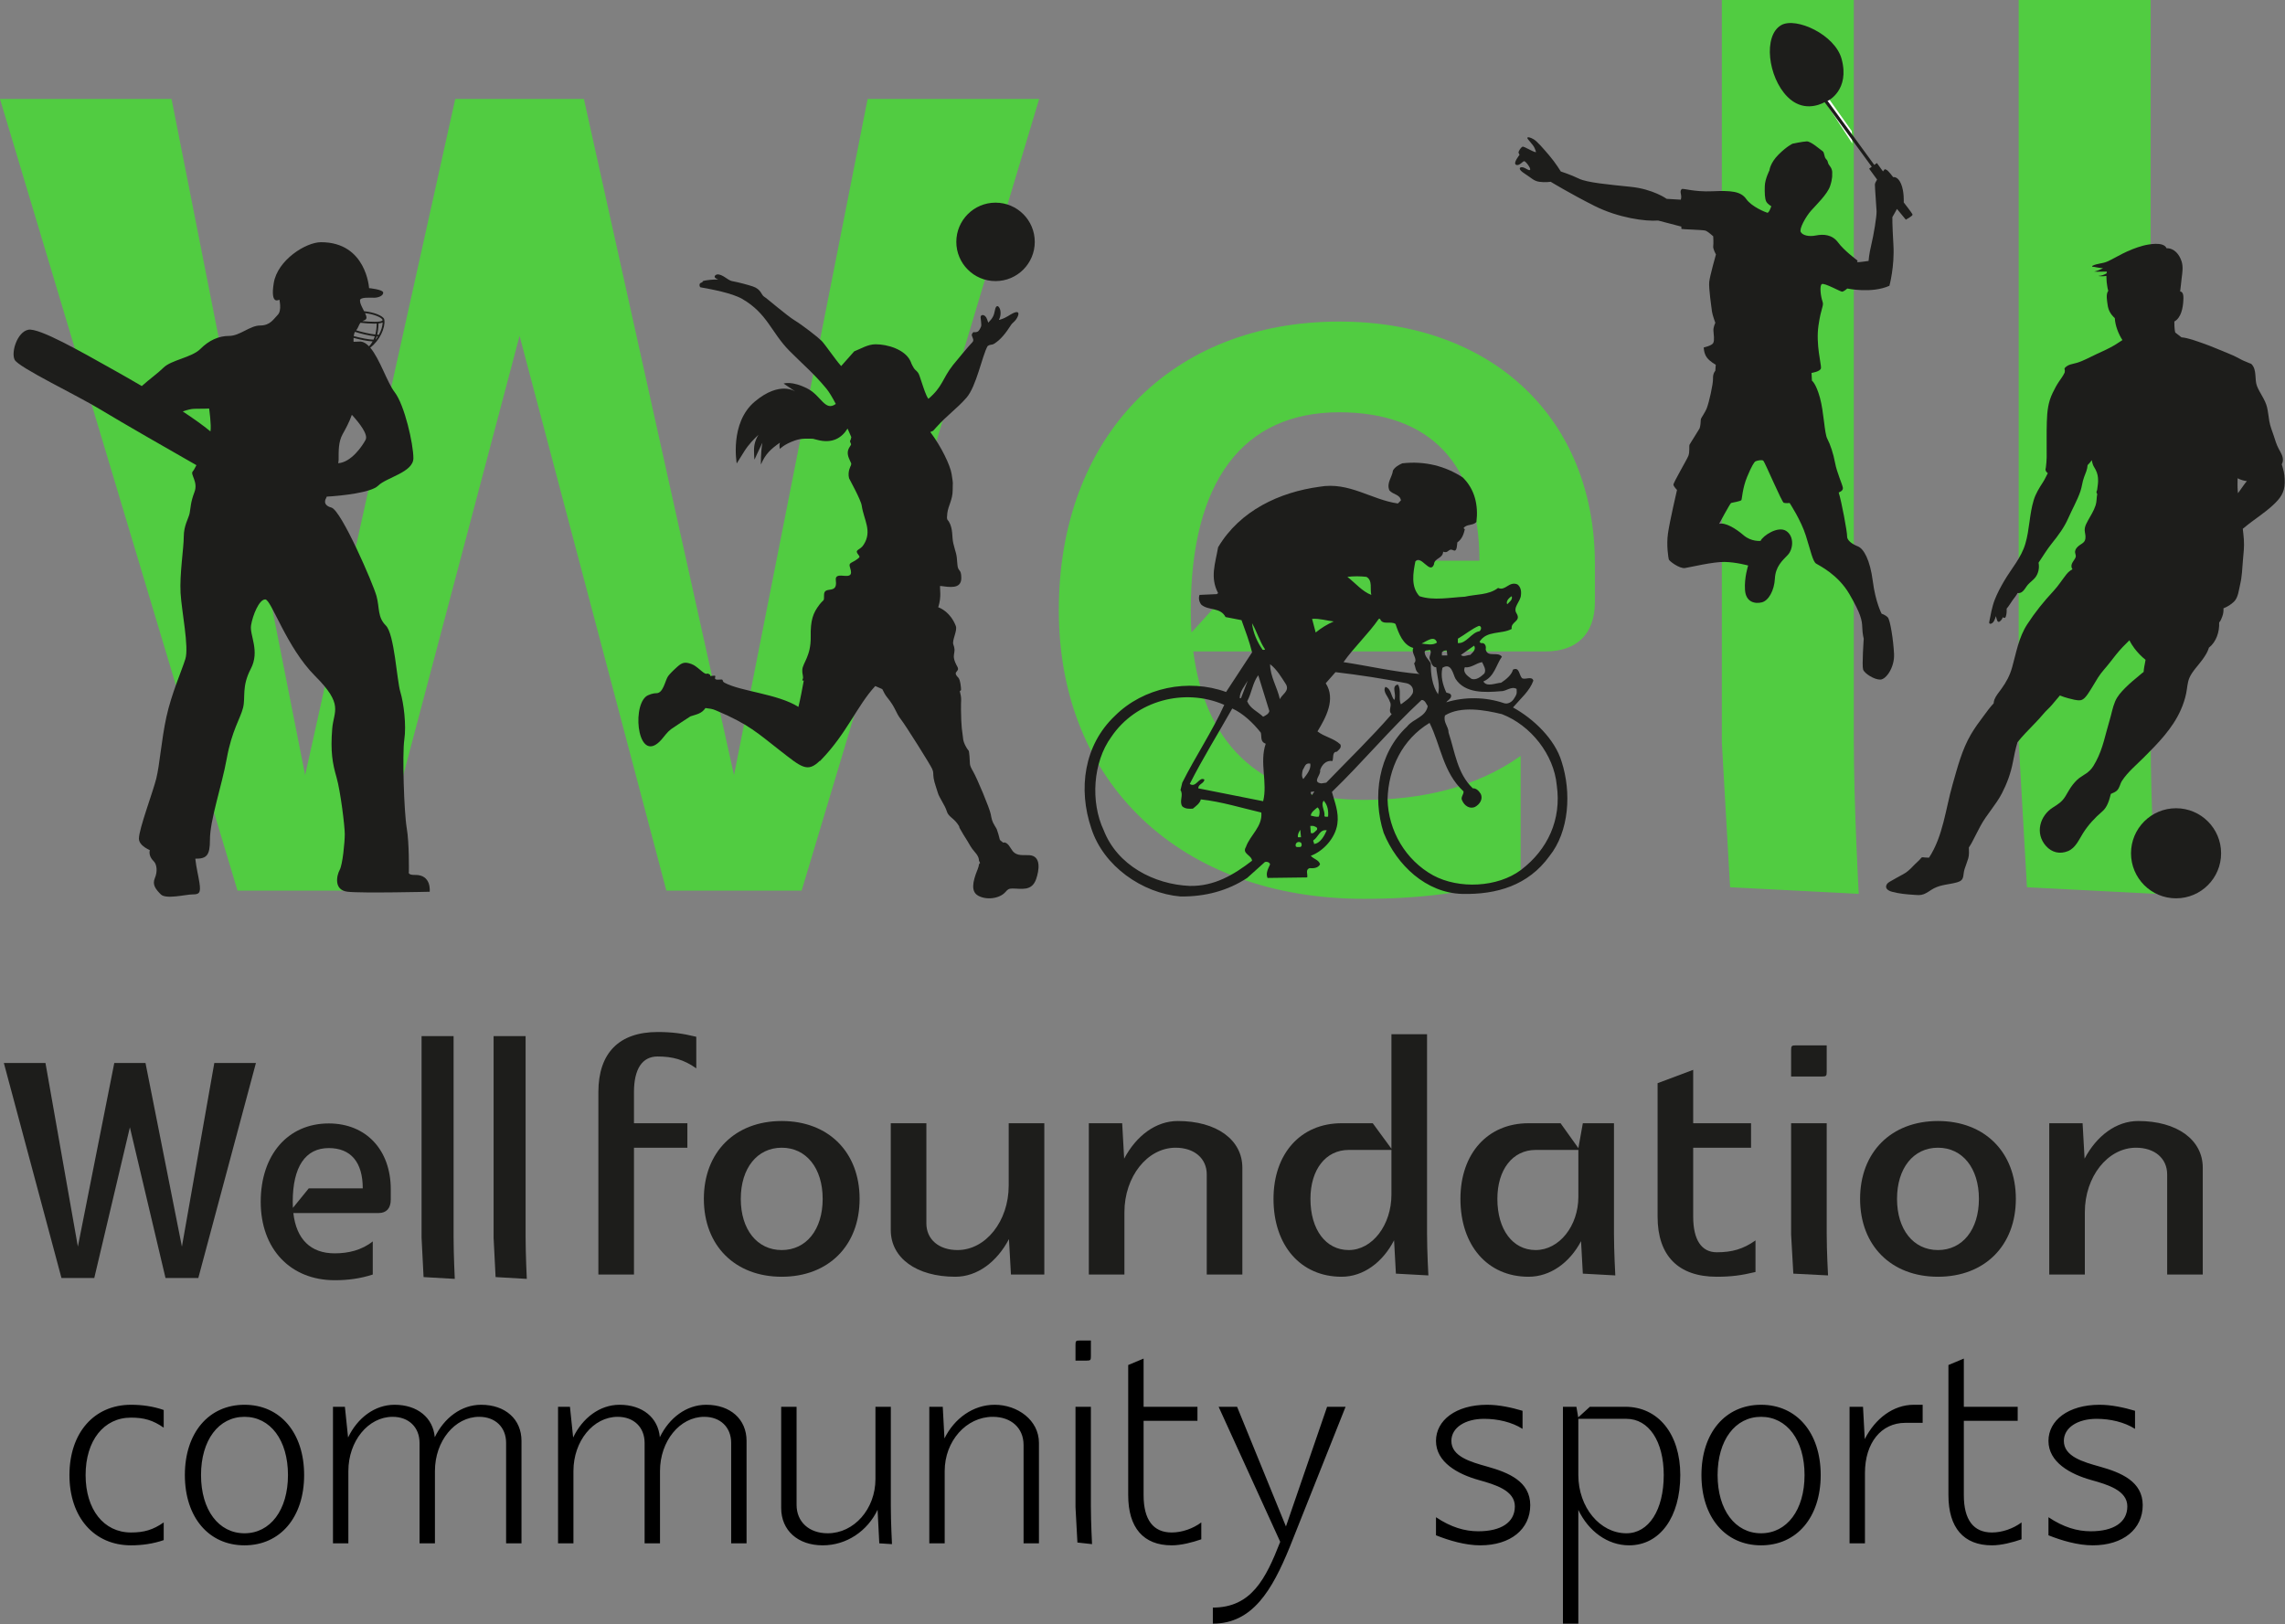 <?xml version="1.0" encoding="UTF-8" standalone="no"?>
<!DOCTYPE svg PUBLIC "-//W3C//DTD SVG 1.1//EN" "http://www.w3.org/Graphics/SVG/1.1/DTD/svg11.dtd">
<svg width="100%" height="100%" viewBox="0 0 3034 2157" version="1.1" xmlns="http://www.w3.org/2000/svg" xmlns:xlink="http://www.w3.org/1999/xlink" xml:space="preserve" xmlns:serif="http://www.serif.com/" style="fill-rule:evenodd;clip-rule:evenodd;stroke-linejoin:round;stroke-miterlimit:2;">
    <rect x="0" y="0" width="3034" height="2157" fill="#808080" stroke="none"/>
    <g transform="matrix(4.167,0,0,4.167,315.35,131.405)">
        <path d="M0,252.292L-75.684,0L-21.021,0L21.55,215.5L69.384,0L110.378,0L158.212,215.5L200.783,0L255.446,0L179.758,252.292L136.662,252.292L89.879,75.488L43.101,252.292L0,252.292Z" style="fill:rgb(81,204,65);fill-rule:nonzero;"/>
    </g>
    <g transform="matrix(4.167,0,0,4.167,1668.7,876.017)">
        <path d="M0,-31.537L70.956,-31.537C70.956,-62.284 55.317,-78.841 26.279,-78.841C-4.468,-78.841 -21.024,-56.765 -21.024,-15.768C-21.024,-13.327 -20.95,-10.956 -20.804,-8.656L0,-31.537ZM34.164,44.679C52.002,44.679 69.547,40.984 84.095,30.666L84.095,69.541C67.499,74.353 51.445,76.212 34.164,76.212C-24.177,76.212 -63.075,39.421 -63.075,-15.768C-63.075,-70.957 -27.334,-107.749 26.279,-107.749C75.159,-107.749 107.747,-76.843 107.747,-30.486L107.747,-18.395C107.747,-8.148 101.968,-2.629 91.98,-2.629L-20.226,-2.629C-16.239,28.219 2.521,44.679 34.164,44.679" style="fill:rgb(81,204,65);fill-rule:nonzero;"/>
    </g>
    <g transform="matrix(4.167,0,0,4.167,2461.44,1187)">
        <path d="M0,-284.88L0,-49.408C0,-28.38 1.576,0 1.576,0L-39.418,-2.102L-42.05,-48.355L-42.05,-284.88L0,-284.88Z" style="fill:rgb(81,204,65);fill-rule:nonzero;"/>
    </g>
    <g transform="matrix(4.167,0,0,4.167,2855.62,1187)">
        <path d="M0,-284.88L0,-49.408C0,-28.38 1.576,0 1.576,0L-39.419,-2.102L-42.05,-48.355L-42.05,-284.88L0,-284.88Z" style="fill:rgb(81,204,65);fill-rule:nonzero;"/>
    </g>
    <g transform="matrix(3.035,0,0,3.035,605.877,434.121)">
        <g transform="matrix(1,0,0,1,62.155,388.331)">
            <path d="M0,-53.536C0,-70.621 9.063,-79.823 25.894,-79.823C32.122,-79.823 36.782,-79.217 42.832,-77.74L42.832,-63.923C37.442,-67.746 32.501,-69.114 25.894,-69.114C19.187,-69.114 15.575,-63.661 15.575,-53.536L15.575,-39.908L38.938,-39.908L38.938,-29.199L15.575,-29.199L15.575,26.287L0,26.287L0,-53.536Z" style="fill:rgb(29,29,27);fill-rule:nonzero;"/>
        </g>
        <g transform="matrix(1,0,0,1,142.371,359.132)">
            <path d="M0,44.778C10.748,44.778 17.912,35.821 17.912,22.387C17.912,8.954 10.748,-0 0,-0C-10.746,-0 -17.912,8.954 -17.912,22.387C-17.912,35.821 -10.746,44.778 0,44.778M0,-11.682C20.444,-11.682 34.072,1.946 34.072,22.387C34.072,42.831 20.444,56.46 0,56.46C-20.442,56.46 -34.071,42.831 -34.071,22.387C-34.071,1.946 -20.442,-11.682 0,-11.682" style="fill:rgb(29,29,27);fill-rule:nonzero;"/>
        </g>
        <g transform="matrix(1,0,0,1,205.65,415.592)">
            <path d="M0,-67.169L0,-23.364C0,-16.354 5.453,-11.682 13.631,-11.682C25.989,-11.682 36.019,-24.329 36.019,-39.912L36.019,-67.169L51.597,-67.169L51.597,-0.974L37,-0.974L36.133,-16.471C30.858,-6.49 22.305,0 12.655,0C-4.282,0 -15.575,-8.178 -15.575,-20.444L-15.575,-67.169L0,-67.169Z" style="fill:rgb(29,29,27);fill-rule:nonzero;"/>
        </g>
        <g transform="matrix(1,0,0,1,276.721,413.645)">
            <path d="M0,-65.222L14.593,-65.222L15.461,-49.725C20.736,-59.704 29.29,-66.195 38.938,-66.195C55.876,-66.195 67.168,-58.02 67.168,-45.754L67.168,0.973L51.594,0.973L51.594,-42.834C51.594,-49.841 46.141,-54.513 37.965,-54.513C25.605,-54.513 15.575,-41.867 15.575,-26.284L15.575,0.973L0,0.973L0,-65.222Z" style="fill:rgb(29,29,27);fill-rule:nonzero;"/>
        </g>
        <g transform="matrix(1,0,0,1,390.425,321.166)">
            <path d="M0,82.744C10.319,82.744 18.692,71.841 18.692,58.407L18.692,38.938L0,38.938C-10.046,38.938 -16.743,47.504 -16.743,60.353C-16.743,73.787 -10.046,82.744 0,82.744M-3.114,27.257L10.514,27.257L18.692,38.408L18.692,-11.682L34.268,-11.682L34.268,75.542C34.268,83.328 34.852,93.842 34.852,93.842L20.639,93.063L19.846,78.47C14.88,88.091 6.446,94.426 -3.114,94.426C-20.989,94.426 -32.904,80.797 -32.904,60.353C-32.904,40.496 -20.989,27.257 -3.114,27.257" style="fill:rgb(29,29,27);fill-rule:nonzero;"/>
        </g>
        <g transform="matrix(1,0,0,1,472.204,360.105)">
            <path d="M0,43.805C10.316,43.805 18.691,33.29 18.691,20.441L18.691,-0.001L0,-0.001C-10.047,-0.001 -16.743,8.565 -16.743,21.414C-16.743,34.848 -10.047,43.805 0,43.805M-3.115,-11.682L10.903,-11.682L18.691,-0.779L20.644,-11.682L34.267,-11.682L34.267,36.603C34.267,44.389 34.851,54.903 34.851,54.903L20.639,54.124L19.865,39.92C14.904,49.305 6.459,55.487 -3.115,55.487C-20.989,55.487 -32.905,41.858 -32.905,21.414C-32.905,1.557 -20.989,-11.682 -3.115,-11.682" style="fill:rgb(29,29,27);fill-rule:nonzero;"/>
        </g>
        <g transform="matrix(1,0,0,1,541.13,415.592)">
            <path d="M0,-90.532L0,-67.169L25.311,-67.169L25.311,-56.46L0,-56.46L0,-26.283C0,-16.159 3.612,-10.709 10.319,-10.709C16.927,-10.709 21.868,-12.077 27.257,-15.9L27.257,-2.083C21.209,-0.603 16.546,0 10.319,0C-6.513,0 -15.575,-9.199 -15.575,-26.283L-15.575,-84.693L0,-90.532Z" style="fill:rgb(29,29,27);fill-rule:nonzero;"/>
        </g>
        <g transform="matrix(1,0,0,1,599.542,380.936)">
            <path d="M0,-32.513L0,15.772C0,23.558 0.584,34.072 0.584,34.072L-14.602,33.294L-15.575,16.161L-15.575,-32.513L0,-32.513ZM-15.575,-64.444C-15.575,-66.371 -15.36,-66.585 -13.434,-66.585L0,-66.585L0,-55.098C0,-53.171 -0.214,-52.956 -2.141,-52.956L-15.575,-52.956L-15.575,-64.444Z" style="fill:rgb(29,29,27);fill-rule:nonzero;"/>
        </g>
        <g transform="matrix(1,0,0,1,648.216,359.132)">
            <path d="M0,44.778C10.748,44.778 17.914,35.821 17.914,22.387C17.914,8.954 10.748,-0 0,-0C-10.747,-0 -17.91,8.954 -17.91,22.387C-17.91,35.821 -10.747,44.778 0,44.778M0,-11.682C20.444,-11.682 34.072,1.946 34.072,22.387C34.072,42.831 20.444,56.46 0,56.46C-20.443,56.46 -34.072,42.831 -34.072,22.387C-34.072,1.946 -20.443,-11.682 0,-11.682" style="fill:rgb(29,29,27);fill-rule:nonzero;"/>
        </g>
        <g transform="matrix(1,0,0,1,696.895,413.645)">
            <path d="M0,-65.222L14.594,-65.222L15.461,-49.725C20.736,-59.704 29.29,-66.195 38.938,-66.195C55.876,-66.195 67.169,-58.02 67.169,-45.754L67.169,0.973L51.594,0.973L51.594,-42.834C51.594,-49.841 46.141,-54.513 37.966,-54.513C25.605,-54.513 15.575,-41.867 15.575,-26.284L15.575,0.973L0,0.973L0,-65.222Z" style="fill:rgb(29,29,27);fill-rule:nonzero;"/>
        </g>
    </g>
    <g transform="matrix(1.012,0,0,1.133,-57.998,1365.95)">
        <g transform="matrix(1,0,0,1,137.953,40.25)">
            <path d="M0,252.006L-75.599,0L-20.997,0L21.526,215.256L69.305,0L110.253,0L158.033,215.256L200.555,0L255.157,0L179.554,252.006L136.507,252.006L89.777,75.402L43.052,252.006L0,252.006Z" style="fill:rgb(29,29,27);fill-rule:nonzero;"/>
        </g>
        <g transform="matrix(1,0,0,1,462.39,218.754)">
            <path d="M0,-31.502L70.875,-31.502C70.875,-62.214 55.254,-78.752 26.249,-78.752C-4.464,-78.752 -21.002,-56.701 -21.002,-15.751C-21.002,-13.313 -20.927,-10.944 -20.781,-8.647L0,-31.502ZM34.125,44.628C51.942,44.628 69.468,40.937 83.999,30.63L83.999,69.461C67.422,74.269 51.387,76.125 34.125,76.125C-24.15,76.125 -63.003,39.375 -63.003,-15.751C-63.003,-70.878 -27.304,-107.627 26.249,-107.627C75.073,-107.627 107.625,-76.756 107.625,-30.452L107.625,-18.375C107.625,-8.139 101.852,-2.627 91.876,-2.627L-20.203,-2.627C-16.221,28.187 2.518,44.628 34.125,44.628" style="fill:rgb(29,29,27);fill-rule:nonzero;"/>
        </g>
        <g transform="matrix(1,0,0,1,652.431,293.306)">
            <path d="M0,-284.558L0,-49.352C0,-28.348 1.574,0 1.574,0L-39.373,-2.099L-42.002,-48.3L-42.002,-284.558L0,-284.558Z" style="fill:rgb(29,29,27);fill-rule:nonzero;"/>
        </g>
        <g transform="matrix(1,0,0,1,746.927,293.306)">
            <path d="M0,-284.558L0,-49.352C0,-28.348 1.574,0 1.574,0L-39.373,-2.099L-42.002,-48.3L-42.002,-284.558L0,-284.558Z" style="fill:rgb(29,29,27);fill-rule:nonzero;"/>
        </g>
    </g>
    <g transform="matrix(-2.412,-3.397,-3.397,2.412,2441.28,135.742)">
        <path d="M-9.944,1.903L3.542,1.903L3.723,3.392L-13.267,4.06L-9.944,1.903Z" style="fill:white;fill-rule:nonzero;"/>
    </g>
    <g transform="matrix(4.167,0,0,4.167,2971.96,855.037)">
        <path d="M0,-48.14C-0.031,-48.099 -0.061,-48.057 -0.091,-48.015C-0.114,-48.253 -0.143,-48.49 -0.163,-48.728C-0.281,-50.081 -0.239,-51.431 -0.208,-52.78C0.738,-52.271 1.821,-51.978 2.733,-51.873C1.755,-50.731 1.013,-49.478 0,-48.14M14.204,-56.011C14.085,-56.398 13.998,-56.825 13.854,-57.202C14.059,-57.612 14.202,-58.049 14.223,-58.536C14.28,-59.86 13.487,-61.04 12.896,-62.143C12.142,-63.544 11.749,-64.985 11.252,-66.476C10.733,-68.032 10.157,-69.397 9.882,-71.025C9.637,-72.467 9.503,-73.957 9.173,-75.378C8.602,-77.84 6.878,-79.846 5.962,-82.162C5.134,-84.256 5.993,-87.315 4.241,-89.127C4.039,-89.336 3.807,-89.334 3.577,-89.446C2.81,-89.82 1.981,-90.062 1.201,-90.47C-0.065,-91.132 -1.346,-91.826 -2.675,-92.354C-5.586,-93.512 -8.541,-94.862 -11.503,-95.873C-13.495,-96.553 -15.901,-97.489 -18.116,-97.697C-18.515,-98.013 -18.912,-98.329 -19.316,-98.638C-19.555,-98.819 -19.812,-99.049 -20.084,-99.224C-20.129,-99.404 -20.168,-99.585 -20.197,-99.768C-20.354,-100.763 -20.366,-101.75 -20.372,-102.74C-18.207,-103.9 -17.613,-107.096 -17.502,-109.516C-17.466,-110.311 -17.336,-112.157 -18.475,-112.304C-18.492,-112.307 -18.509,-112.304 -18.526,-112.305C-18.317,-113.709 -18.226,-115.159 -18.046,-116.52C-17.814,-118.282 -17.51,-120.161 -18.06,-121.889C-18.79,-124.181 -20.491,-126.17 -22.854,-126.076C-23.769,-128.323 -28.767,-127.316 -30.352,-126.894C-32.648,-126.282 -34.831,-125.377 -36.957,-124.317C-38.571,-123.513 -40.142,-122.545 -41.792,-121.823C-43.305,-121.16 -44.964,-121.265 -46.443,-120.501C-46.611,-120.414 -46.533,-120.14 -46.348,-120.146C-46.238,-120.15 -46.133,-120.156 -46.025,-120.161C-45.18,-119.989 -44.151,-119.799 -43.091,-119.705C-43.941,-119.271 -44.813,-118.901 -45.794,-118.682C-45.827,-118.675 -45.819,-118.624 -45.786,-118.624C-45.613,-118.624 -45.444,-118.645 -45.272,-118.655C-45.272,-118.626 -45.259,-118.597 -45.226,-118.598C-44.103,-118.633 -42.983,-118.637 -41.862,-118.646C-41.873,-118.609 -41.884,-118.577 -41.894,-118.535C-41.93,-118.384 -41.95,-118.228 -41.971,-118.073C-42.742,-117.633 -43.57,-117.312 -44.524,-117.268C-44.542,-117.267 -44.548,-117.239 -44.528,-117.236C-43.659,-117.1 -42.836,-117.132 -42.027,-117.277C-42.029,-116.864 -42.004,-116.449 -41.977,-116.05C-41.953,-115.7 -41.931,-114.96 -41.792,-114.275C-41.722,-113.654 -41.593,-113.048 -41.433,-112.506C-42.269,-111.454 -41.774,-109.153 -41.648,-108.141C-41.41,-106.242 -40.64,-105.012 -39.346,-103.817C-39.214,-101.341 -38.129,-98.671 -36.908,-96.816C-37.732,-96.316 -38.517,-95.733 -39.361,-95.235C-41.235,-94.128 -43.201,-93.24 -45.18,-92.342C-47.222,-91.414 -49.254,-90.222 -51.406,-89.575C-52.808,-89.155 -54.202,-89.112 -55.229,-87.98C-55.391,-87.803 -55.405,-87.589 -55.308,-87.38C-55.286,-87.311 -55.274,-87.244 -55.264,-87.176C-55.275,-86.97 -55.283,-86.765 -55.302,-86.557C-55.325,-86.483 -55.354,-86.408 -55.392,-86.334C-55.852,-85.369 -56.514,-84.49 -57.112,-83.617C-57.896,-82.474 -58.514,-81.269 -59.125,-80.025C-60.625,-76.972 -60.894,-74.107 -61.004,-70.723C-61.126,-66.981 -61.02,-63.241 -61.054,-59.499C-61.064,-58.383 -61.174,-57.344 -61.303,-56.238C-61.331,-55.999 -61.471,-55.65 -61.411,-55.411C-61.287,-54.917 -61.033,-54.653 -60.692,-54.411C-61.205,-53.445 -61.652,-52.426 -62.237,-51.523C-63.418,-49.699 -64.551,-47.891 -65.189,-45.798C-66.563,-41.295 -66.502,-36.462 -67.846,-31.911C-69.188,-27.371 -72.278,-24.029 -74.624,-20.007C-75.751,-18.075 -76.813,-16.1 -77.621,-14.011C-78.497,-11.743 -78.895,-9.263 -79.376,-6.882C-79.437,-6.579 -79.198,-6.347 -78.898,-6.404C-77.934,-6.589 -77.506,-7.906 -77.232,-8.856C-77.116,-8.294 -76.957,-7.769 -76.79,-7.368C-76.68,-7.103 -76.378,-6.899 -76.095,-7.084C-75.548,-7.442 -75.214,-7.951 -75.012,-8.546C-74.975,-8.502 -74.936,-8.449 -74.901,-8.417C-74.628,-8.16 -74.209,-8.282 -74.094,-8.63C-73.804,-9.502 -73.765,-10.366 -73.813,-11.228C-73.097,-12.033 -72.529,-13.056 -71.915,-13.911C-71.411,-14.611 -70.75,-15.386 -70.314,-16.21C-69.773,-16.115 -69.236,-16.265 -68.71,-16.716C-68.036,-17.291 -67.601,-18.24 -67.018,-18.887C-66.313,-19.668 -65.417,-20.275 -64.745,-21.085C-63.719,-22.321 -63.293,-24.214 -63.64,-25.865C-62.256,-27.929 -60.976,-30.063 -59.414,-32.01C-57.348,-34.585 -55.486,-37.064 -54.15,-40.109C-52.914,-42.925 -51.309,-45.705 -50.311,-48.607C-49.796,-50.103 -49.697,-51.669 -49.125,-53.158C-48.613,-54.489 -48.093,-55.611 -48.015,-56.971C-47.52,-57.455 -47.072,-57.981 -46.667,-58.539C-46.594,-58.031 -46.478,-57.542 -46.31,-57.092C-46.1,-56.531 -45.709,-56.013 -45.442,-55.476C-44.824,-54.232 -44.667,-53.293 -44.67,-51.922C-44.673,-50.954 -44.878,-49.994 -44.979,-49.03C-45.001,-48.818 -45.184,-48.659 -45.184,-48.434C-45.186,-48.089 -45.071,-47.943 -44.94,-47.751C-45.199,-46.533 -45.063,-45.374 -45.462,-44.154C-46.038,-42.391 -47.014,-40.888 -47.9,-39.3C-48.312,-38.563 -48.735,-37.762 -48.891,-36.918C-49.063,-35.982 -48.737,-35.226 -48.687,-34.312C-48.563,-32.054 -50,-32.125 -51.206,-30.907C-51.588,-30.52 -51.841,-30.166 -51.968,-29.644C-52.129,-28.981 -51.729,-28.459 -51.771,-27.91C-51.853,-26.866 -53.363,-25.901 -53.147,-24.512C-53.104,-24.234 -52.983,-24.002 -52.83,-23.791C-53.557,-23.385 -54.187,-22.876 -54.712,-22.222C-56.146,-20.434 -57.288,-18.555 -58.853,-16.876C-62.007,-13.494 -64.736,-10.107 -67.261,-6.222C-69.978,-2.04 -70.735,2.772 -72.063,7.473C-72.808,10.112 -73.892,12.13 -75.493,14.345C-76.255,15.399 -77.236,16.533 -77.704,17.749C-77.851,18.128 -77.907,18.544 -77.954,18.964C-79.116,20.156 -80.102,21.593 -81.107,22.919C-82.565,24.841 -83.987,26.801 -85.203,28.875C-88.063,33.755 -89.473,39.366 -91.021,44.762C-93.271,52.596 -94.042,61.264 -98.551,68.137C-99.281,68.123 -100.31,68.042 -100.431,68.012C-100.612,67.968 -100.856,68.002 -100.982,68.158C-101.78,69.148 -102.814,69.943 -103.678,70.877C-104.716,71.999 -105.728,72.879 -107.082,73.571C-108.16,74.122 -109.195,74.748 -110.252,75.334C-110.756,75.613 -111.634,76.047 -111.954,76.557C-112.836,77.966 -111.41,78.702 -110.308,79.002C-108.046,79.617 -105.652,79.819 -103.308,79.974C-102.131,80.052 -101.296,80.183 -100.185,79.753C-99.047,79.312 -98.085,78.473 -97.003,77.912C-94.61,76.669 -92.139,76.703 -89.606,75.991C-87.072,75.278 -87.872,73.862 -87.213,71.767C-86.853,70.619 -86.371,69.506 -86.036,68.333C-85.708,67.181 -85.827,66.067 -85.844,64.877C-85.504,64.358 -85.172,63.843 -84.897,63.325C-83.972,61.573 -83.1,59.791 -82.163,58.046C-80.181,54.353 -77.205,51.303 -75.278,47.553C-73.678,44.438 -72.464,41.121 -71.817,37.677C-71.428,35.602 -70.991,33.449 -70.359,31.365C-69.579,30.367 -68.737,29.438 -67.879,28.508C-65.957,26.425 -63.866,24.455 -62.078,22.29C-61.282,21.325 -60.295,20.511 -59.479,19.56C-58.593,18.527 -57.729,17.47 -56.839,16.438C-55.942,16.777 -55.05,17.128 -54.126,17.342C-53.059,17.59 -51.303,18.158 -50.186,17.937C-49.225,17.746 -48.44,16.699 -47.912,15.928C-46.744,14.225 -45.742,12.383 -44.636,10.644C-43.576,8.98 -42.145,7.537 -40.943,5.974C-39.646,4.285 -38.305,2.558 -36.84,1.01C-36.139,0.269 -35.409,-0.439 -34.687,-1.154C-34.167,-0.105 -33.543,0.837 -33.069,1.458C-32.063,2.776 -30.855,4.042 -29.547,5.071C-29.618,5.436 -29.666,5.769 -29.704,5.97C-29.852,6.757 -30.1,7.881 -30.161,8.943C-30.598,9.246 -30.999,9.608 -31.312,9.873C-32.94,11.248 -34.566,12.53 -36.053,14.052C-37.334,15.364 -38.514,16.633 -39.244,18.347C-40.077,20.3 -40.386,22.338 -41,24.357C-42.354,28.81 -43.097,33.274 -45.322,37.426C-45.849,38.407 -46.39,39.409 -47.176,40.207C-47.453,40.488 -47.758,40.745 -48.054,41.009C-48.709,41.396 -49.339,41.915 -49.894,42.233C-51.027,42.884 -51.934,43.863 -52.743,44.873C-53.673,46.032 -54.344,47.383 -55.126,48.641C-56.156,50.295 -57.389,51.09 -59.001,52.093C-63.262,54.744 -64.855,60.426 -61.248,64.433C-59.383,66.505 -56.82,67.091 -54.257,66.036C-51.848,65.045 -50.792,62.421 -49.486,60.347C-47.807,57.679 -45.69,55.406 -43.304,53.366C-41.731,52.022 -41.125,49.838 -40.602,47.803C-39.866,47.517 -39.132,47.186 -38.638,46.712C-37.81,45.918 -37.668,44.588 -37.061,43.651C-35.258,40.868 -32.412,38.51 -30.078,36.177C-25.565,31.665 -20.918,26.941 -18.316,21.038C-17.546,19.29 -16.98,17.601 -16.594,15.73C-16.263,14.123 -16.224,12.366 -15.583,10.85C-14.699,8.758 -12.725,6.84 -11.396,4.988C-10.396,3.597 -9.754,2.527 -9.33,1.165C-9.313,1.156 -9.293,1.157 -9.278,1.146C-7.016,-0.692 -5.966,-3.787 -6.09,-6.821C-5.577,-7.357 -5.257,-8.291 -5.059,-8.834C-4.754,-9.67 -4.668,-10.501 -4.725,-11.328C-3.485,-11.826 -2.334,-12.518 -1.36,-13.459C-0.005,-14.769 0.187,-17.254 0.608,-19.02C1.201,-21.513 1.259,-24.037 1.476,-26.573C1.667,-28.82 1.949,-30.97 1.782,-33.233C1.697,-34.385 1.575,-35.535 1.435,-36.682C1.568,-36.787 1.708,-36.887 1.837,-36.997C4.809,-39.518 8.183,-41.539 11.06,-44.216C13.376,-46.372 14.742,-48.152 14.8,-51.349C14.83,-52.957 14.679,-54.473 14.204,-56.011" style="fill:rgb(29,29,27);fill-rule:nonzero;"/>
    </g>
    <g transform="matrix(-4.167,0,0,4.167,2889.35,1192.92)">
        <path d="M0.001,-28.71C7.929,-28.71 14.355,-22.283 14.355,-14.355C14.355,-6.427 7.929,0 0.001,0C-7.928,0 -14.354,-6.427 -14.354,-14.355C-14.354,-22.283 -7.928,-28.71 0.001,-28.71" style="fill:rgb(29,29,27);fill-rule:nonzero;"/>
    </g>
    <g transform="matrix(4.167,0,0,4.167,2017.64,719.33)">
        <path d="M0,-123.278C0,-123.278 -0.336,-123.882 -0.336,-124.083C-0.336,-124.284 0.066,-124.955 0.066,-124.955C0.066,-124.955 0.67,-125.961 1.14,-125.894C1.609,-125.827 4.092,-124.418 4.763,-124.217C5.433,-124.016 5.299,-124.15 4.829,-125.358C4.359,-126.565 2.481,-128.241 2.481,-128.644C2.481,-129.047 3.354,-128.912 4.494,-128.241C5.634,-127.571 7.58,-125.29 9.525,-123.009C11.471,-120.729 13.147,-117.979 13.147,-117.979C13.147,-117.979 16.3,-116.972 18.916,-115.698C21.531,-114.424 28.374,-113.82 35.484,-113.082C42.595,-112.344 46.888,-109.258 46.888,-109.258L51.382,-108.99C51.382,-108.99 51.649,-109.728 51.448,-110.6C51.247,-111.472 51.247,-111.942 51.649,-112.344C52.052,-112.747 55.474,-111.405 61.443,-111.674C67.413,-111.942 70.498,-111.674 72.242,-109.192C73.986,-106.709 78.414,-104.966 78.95,-104.831C79.487,-104.697 80.225,-106.911 80.225,-106.911C80.225,-106.911 79.085,-107.514 78.615,-108.386C78.146,-109.258 78.078,-111.137 78.146,-113.35C78.213,-115.564 79.621,-118.314 79.621,-118.314C79.621,-118.314 79.822,-120.662 82.505,-123.345C85.188,-126.028 86.999,-126.833 86.999,-126.833C86.999,-126.833 90.152,-127.504 91.493,-127.571C92.835,-127.638 95.786,-124.955 96.524,-124.485C97.263,-124.016 96.927,-122.674 97.731,-121.869C98.537,-121.064 97.866,-120.997 98.872,-119.722C99.878,-118.448 99.61,-117.174 99.61,-117.174C99.61,-117.174 99.812,-115.832 98.939,-113.283C98.067,-110.734 94.579,-107.38 92.903,-105.502C91.226,-103.624 89.013,-99.666 89.616,-98.66C90.22,-97.654 92.098,-97.117 94.446,-97.587C96.794,-98.056 99.61,-97.922 101.489,-95.373C103.366,-92.824 107.324,-89.873 107.593,-89.672C107.861,-89.47 107.525,-89.068 107.525,-89.068C107.995,-89.001 111.215,-89.47 111.215,-89.47C111.215,-89.47 111.35,-91.617 112.087,-94.635C112.824,-97.654 113.831,-103.691 113.764,-105.301C113.697,-106.911 113.228,-112.679 113.228,-113.82C113.228,-114.166 113.52,-114.754 113.924,-115.404L111.395,-118.873L112.225,-119.478L97.214,-140.061C95.369,-139.069 90.163,-136.982 85.393,-141.753C79.143,-148.006 77.545,-161.283 83.38,-164.616C88.065,-167.293 100.53,-161.619 102.63,-153.82C105.281,-143.975 98.374,-140.572 98.374,-140.572L98.121,-140.52L113.035,-120.069L113.864,-120.672L115.807,-118.01C116.145,-118.435 116.38,-118.716 116.38,-118.716L116.916,-118.515C117.453,-118.314 119.063,-116.168 119.063,-116.168C119.063,-116.168 120.473,-116.57 121.545,-114.088C122.619,-111.606 122.418,-108.118 122.418,-108.118C122.418,-108.118 125.168,-104.63 125.234,-104.227C125.301,-103.825 123.088,-102.618 123.088,-102.618L120.271,-106.039L118.795,-103.423C118.795,-103.423 118.729,-101.477 119.131,-94.568C119.533,-87.659 117.855,-81.555 117.855,-81.555C112.154,-79.006 104.44,-80.683 104.44,-80.683C104.44,-80.683 103.3,-79.677 102.763,-79.677C102.227,-79.677 97.128,-82.561 96.323,-82.091C95.519,-81.622 95.987,-78.067 96.524,-76.591C97.062,-75.115 96.122,-74.914 95.251,-68.877C94.378,-62.84 96.188,-56.469 96.056,-55.328C95.921,-54.188 93.036,-53.786 93.036,-53.786L93.171,-51.303C93.171,-51.303 94.446,-50.499 95.72,-45.87C96.995,-41.242 97.128,-34.533 98.067,-32.79C99.007,-31.046 100.013,-28.027 100.55,-25.076C101.086,-22.125 102.897,-18.167 103.031,-17.161C103.165,-16.154 101.69,-15.685 101.69,-15.685C102.562,-13.002 104.44,-3.007 104.373,-1.733C104.306,-0.458 105.916,0.749 107.794,1.488C109.672,2.224 111.685,5.781 112.557,12.555C113.429,19.33 115.373,22.952 115.373,22.952C115.373,22.952 116.514,23.287 117.318,24.092C118.124,24.897 119.131,31.538 119.332,35.765C119.533,39.991 116.85,43.88 114.971,43.948C113.094,44.015 109.873,42.003 109.471,40.728C109.068,39.454 109.672,30.934 109.672,30.934C109.672,30.934 109.27,29.459 109.202,27.245C109.136,25.032 108.733,22.952 105.11,16.714C101.489,10.476 95.585,7.658 94.513,6.988C93.438,6.316 92.769,2.963 91.226,-1.934C89.683,-6.831 86.061,-12.331 86.061,-12.331C86.061,-12.331 84.786,-12.196 84.183,-12.398C83.579,-12.599 78.146,-25.411 77.676,-25.814C77.206,-26.216 75.597,-25.814 75.194,-25.612C74.792,-25.411 73.986,-24.204 72.511,-20.648C71.035,-17.093 70.901,-13.673 70.699,-13.27C70.498,-12.868 67.748,-12.465 67.413,-12.331C67.077,-12.196 63.589,-5.69 63.589,-5.69C65.534,-6.227 68.889,-4.214 71.37,-2.068C73.853,0.079 76.804,-0.256 76.804,-0.256C77.475,-1.866 82.371,-5.153 84.987,-3.409C87.604,-1.665 87.2,2.427 85.457,4.238C83.713,6.049 81.566,7.927 81.365,11.75C81.164,15.574 79.353,18.793 77.206,19.33C75.06,19.867 72.108,19.33 71.84,15.373C71.572,11.414 72.847,7.592 72.847,7.592C72.847,7.592 69.022,6.517 65.333,6.451C61.645,6.384 54.467,8.128 52.723,8.396C50.979,8.664 47.692,6.183 47.559,5.646C47.424,5.109 46.753,1.219 47.29,-2.605C47.826,-6.428 50.174,-16.489 50.174,-16.489C50.174,-16.489 49.101,-17.564 49.034,-18.167C48.967,-18.771 53.327,-26.15 53.796,-27.357C54.266,-28.564 53.998,-30.509 54.132,-30.845C54.266,-31.18 57.083,-35.541 57.352,-36.076C57.62,-36.613 57.754,-38.358 57.754,-38.894C57.754,-39.43 59.028,-40.906 59.699,-42.651C60.37,-44.395 61.712,-50.231 61.645,-51.975C61.578,-53.718 62.383,-54.456 62.383,-54.456L62.516,-56.401C62.516,-56.401 60.706,-57.34 59.699,-58.682C58.693,-60.023 58.693,-61.901 58.693,-61.901C58.693,-61.901 61.242,-62.438 61.712,-63.31C62.182,-64.182 61.846,-66.127 61.779,-67.267C61.712,-68.408 62.383,-69.749 62.383,-69.749C62.383,-69.749 61.443,-72.298 61.31,-73.372C61.175,-74.445 60.236,-80.817 60.438,-82.762C60.639,-84.708 62.583,-91.549 62.583,-91.549C62.583,-91.549 61.578,-93.294 61.712,-94.166C61.846,-95.038 61.712,-97.318 61.712,-97.318C61.712,-97.318 60.035,-98.861 59.229,-99.13C58.425,-99.398 51.851,-99.532 51.649,-99.666C51.448,-99.8 51.583,-100.404 51.583,-100.404L44.138,-102.349C40.247,-102.014 31.526,-103.154 23.812,-107.045C16.099,-110.935 9.928,-114.692 9.928,-114.692C9.928,-114.692 8.116,-114.424 6.305,-114.692C4.494,-114.96 3.823,-115.899 1.609,-117.308C-0.604,-118.716 -0.067,-119.454 0.938,-119.32C1.945,-119.186 3.019,-118.046 3.354,-118.515C3.688,-118.985 1.945,-121.265 1.476,-121.265C1.006,-121.265 -0.135,-119.589 -1.141,-120.125C-2.147,-120.662 0,-123.278 0,-123.278" style="fill:rgb(29,29,27);fill-rule:nonzero;"/>
    </g>
    <g transform="matrix(4.167,0,0,4.167,1475.43,823.847)">
        <path d="M0,37.181C7.879,25.446 23.47,21.423 36.028,26.919C32.17,35.457 26.84,43.336 22.648,51.709L22.079,54.086C23.142,55.641 21.586,57.618 22.648,59.255C23.555,60.075 24.787,60.075 26.018,59.993C26.918,59.255 28.315,58.271 28.56,57.043C35.208,57.776 41.444,59.748 47.843,61.231C48.256,65.743 44.235,68.447 42.925,72.227C41.609,74.355 44.729,74.769 44.887,76.579C39.065,81.086 32.826,84.778 25.032,84.616C13.624,84.125 1.972,78.049 -2.378,66.894C-6.646,57.858 -5.822,45.221 0,37.181M48.419,57.618L27.738,53.514C27.738,52.119 29.549,52.036 29.712,50.724C27.99,49.655 27.084,53.514 25.032,52.119C29.135,43.99 34.142,35.954 38.578,28.069C42.018,29.633 45.222,32.666 47.683,35.785C48.011,37.181 47.438,38.655 49.238,39.311C47.188,45.221 49.895,51.787 48.419,57.618M48.419,30.694C46.696,29.059 44.235,28.069 43.334,25.77C44.814,23.065 45.054,19.861 46.861,17.48L50.395,28.888C50.23,29.795 49.238,30.284 48.419,30.694M50.636,13.954C52.851,15.68 54.249,18.137 55.731,20.438C56.867,22.568 54.331,23.638 53.749,25.112C52.938,21.342 50.636,17.893 50.636,13.954M60.482,70.829C60.729,71.16 60.899,71.976 60.243,72.227C59.831,72.143 59.252,72.39 58.847,72.063C58.437,71.075 59.499,70.174 60.482,70.829M61.064,47.603C61.721,46.698 61.794,45.306 63.44,45.638C63.769,47.441 62.209,49.243 61.223,50.561C60.567,49.816 60.817,48.512 61.064,47.603M63.44,65.496L64.419,65.496C64.916,65.743 65.897,65.824 65.571,66.728C65,67.215 64.342,68.202 63.601,67.712L63.44,65.496ZM64.419,70.091C65.988,69.106 66.474,66.485 68.693,66.894C67.952,68.61 66.555,71.16 64.594,71.236C64.757,70.745 64.26,70.588 64.419,70.091M69.11,62.542C68.693,62.542 68.2,62.703 67.952,62.374C68.2,60.578 66.638,58.847 67.712,57.449C69.021,58.847 69.268,60.812 69.11,62.542M68.531,51.709L66.961,51.952C63.851,51.545 66.961,49.243 66.555,47.767C67.051,46.125 68.449,44.481 70.501,44.814C70.91,43.827 70.332,41.857 71.889,41.857C72.548,41.209 73.459,40.629 73.049,39.554C70.91,37.512 68.032,37.181 65.735,35.376C68.364,31.029 71.648,25.112 68.364,20.029L71.479,16.496C79.201,17.402 86.666,18.551 94.133,20.029C95.533,20.351 96.513,21.582 96.104,23.15C95.206,24.867 93.811,25.604 92.324,26.761C91.427,24.867 92.572,22.161 91.347,20.438C89.047,20.933 91.1,23.638 90.192,25.367C89.13,24.213 89.296,21.833 87.399,21.179C86.341,22.655 88.39,24.379 88.798,25.936C89.621,27.249 88.062,28.809 89.372,29.876C82.885,37.342 75.501,44.481 68.531,51.709M98.237,17.071C90.192,16.417 82.149,14.533 74.025,13.301C77.392,8.536 81.91,4.356 85.271,-0.492L85.677,-0.492C86.42,1.649 89.13,0.082 90.604,1.153C91.589,4.11 92.992,7.877 96.265,8.782C95.443,10.592 97.907,12.23 96.513,13.708C97.011,14.859 96.845,16.252 98.237,17.071M98.889,7.382C100.293,6.81 102.995,4.511 103.812,7.062C102.514,8.048 100.373,7.556 98.889,7.382M99.88,10.021C100.127,9.274 100.945,9.768 101.445,9.355C102.514,10.181 100.945,11.491 101.603,12.564C102.012,13.461 102.259,14.942 103.575,14.942C103.812,17.807 104.893,20.603 104.147,23.559C102.339,20.853 101.774,17.156 101.854,13.708C101.198,12.482 99.88,11.491 99.88,10.021M101.445,32.666C105.051,39.891 105.709,48.427 112.273,54.497C112.354,55.564 111.204,56.384 111.862,57.449C112.521,59.012 114.237,60.24 115.967,59.421C117.453,58.598 118.514,56.96 117.775,55.314C117.197,54.413 116.378,53.434 115.226,53.514C110.226,48.754 109.568,41.936 107.51,35.785C107.51,33.736 105.709,32.501 106.367,30.284C111.453,27.168 119.09,28.562 124.5,29.876C133.699,33.41 141.079,42.762 141.976,52.526C143.543,63.438 139.112,73.047 130.571,79.531C123.104,85.114 110.796,85.685 102.59,81.25C93.811,76.408 88.311,67.056 88.062,57.043C88.311,47.193 92.741,37.914 101.445,32.666M125.071,26.348C119.251,24.379 112.683,24.299 106.772,26.099C107.106,25.529 108.415,24.958 108.335,23.961C108.164,23.15 107.268,23.227 106.772,22.987C105.709,20.603 104.893,17.893 105.547,15.103C108.497,13.301 108.907,17.234 109.729,18.634C112.762,23.308 119.09,22.987 124.091,22.568C125.901,22.655 127.457,20.853 129.181,21.833C129.181,22.905 129.499,23.216 128.439,24.79C127.783,26.023 126.303,26.84 125.071,26.348M114.814,18.634C113.583,17.731 111.946,16.66 112.683,14.942C114.814,15.181 116.214,13.624 118.184,13.301C118.678,14.444 119.572,15.6 118.922,16.906C117.775,17.972 116.378,19.125 114.814,18.634M115.645,8.048C116.378,9.274 115.14,10.265 114.403,11C113.421,11 112.185,11.823 111.453,11L115.645,8.048ZM117.365,3.451C114.736,3.857 113.176,7.469 110.465,7.226L110.465,5.827C112.762,4.511 114.98,2.631 117.197,1.73C118.184,1.887 117.931,3.038 117.365,3.451M107.106,11.164L105.374,11.164L105.374,10.181C105.789,9.685 106.28,9.524 106.938,9.609L107.106,11.164ZM82.885,-8.123C80.015,-9.194 77.806,-11.898 75.257,-13.873C77.139,-14.112 79.442,-14.112 81.331,-13.873C83.388,-12.72 82.401,-10.014 82.885,-8.123M70.91,0.333C68.854,1.229 66.961,2.386 65.158,3.857L64.014,-0.492C66.474,-0.657 68.613,0.082 70.91,0.333M65.735,59.587L65.988,59.834C66.638,60.485 66.392,62.049 66.145,62.542C65.234,62.703 64.419,62.374 63.601,62.215C63.686,61.064 65,60.24 65.735,59.587M63.601,54.665L64.757,54.497L64.014,55.641C63.686,55.401 63.513,55.069 63.601,54.665M60.482,69.106L59.499,69.106C59.342,68.124 59.831,67.462 60.243,66.728L60.482,69.106ZM49.001,9.198C48.915,9.524 48.499,9.355 48.256,9.355C46.532,6.985 45.141,3.697 44.887,0.905C46.453,3.612 47.273,6.645 49.001,9.198M43.499,19.205L41.363,24.79L40.952,24.79C40.952,22.568 42.593,20.853 43.499,19.205M126.063,-5.414C125.976,-6.399 126.799,-7.223 127.623,-7.712C128.031,-6.568 126.799,-5.83 126.225,-5.171L126.063,-5.414ZM-6.324,66.311C-2.464,78.297 9.845,86.923 22.079,87.987C29.953,88.063 37.096,86.176 43.334,82.072L49.001,76.979C49.735,76.817 50.395,77.069 50.636,77.73C50.067,79.041 49.158,80.514 49.814,82.072L62.457,81.909C62.697,80.92 61.794,79.443 63.198,78.956C64.509,79.041 65.897,78.956 66.555,77.73C66.231,76.327 64.509,76.085 63.601,75.012C67.625,73.536 71.402,69.353 72.059,64.92C72.632,61.064 71.152,57.776 70.332,54.665C80.103,45.221 88.798,34.716 98.889,25.367C99.958,25.277 100.373,26.592 100.863,27.331C100.204,30.864 96.188,31.348 94.298,33.815C85.107,42.355 83.141,56.303 86.829,67.712C91.017,77.97 100.293,86.842 111.862,87.165C122.857,87.412 132.865,84.455 139.598,75.181C146.005,67.215 146.664,54.739 143.543,45.064C141.409,37.845 134.595,31.348 128.031,27.741C130.409,24.958 133.365,22.486 134.516,19.205C134.107,17.643 131.97,18.963 130.985,18.463C129.919,17.565 130.167,14.694 128.031,15.68C127.623,17.402 125.735,18.881 124.253,19.861C122.53,19.947 119.659,21.342 118.592,19.455C122.119,17.972 122.612,14.2 124.5,11.571C123.187,9.768 119.826,11.983 119.33,9.198C119.572,8.209 119.09,7.062 117.931,7.226C117.689,7.309 117.607,6.985 117.365,6.81C119.659,3.12 124.34,4.511 127.623,2.711C127.211,0.333 130.738,0.411 129.181,-2.217C127.871,-4.187 130.49,-5.992 130.571,-8.123C130.738,-9.517 130.409,-10.749 129.423,-11.484C126.725,-12.558 125.65,-9.27 123.271,-10.34C120.313,-8.039 116.214,-8.374 112.683,-7.548C108.006,-7.303 102.671,-6.234 98.237,-7.712C95.443,-10.669 96.188,-15.094 96.925,-18.791C98.733,-21.007 101.572,-14.54 102.837,-17.808C102.995,-19.952 105.627,-19.608 105.789,-21.907C107.51,-21.172 107.353,-23.128 108.979,-22.373C110.263,-21.67 110.142,-24.044 110.298,-24.869C111.862,-25.934 112.354,-27.658 112.683,-29.052L112.273,-29.379C113.176,-30.774 115.226,-30.115 116.378,-31.346C117.029,-36.681 115.882,-41.777 112.03,-45.549C106.527,-49.16 99.958,-50.882 92.741,-50.054C91.669,-49.569 90.437,-48.909 89.784,-47.763C89.533,-45.625 87.654,-43.82 88.641,-41.447C89.784,-40.051 91.998,-40.212 92.324,-38.244L91.347,-37.256C82.809,-38.486 75.836,-44.236 66.392,-42.593C53.671,-40.868 41.035,-35.041 34.067,-23.302C33.157,-18.055 31.438,-13.701 34.067,-8.695L33.643,-8.374L28.15,-8.123C27.738,-7.058 28.065,-5.83 28.724,-5.005C31.03,-3.033 34.796,-4.267 36.438,-1.069L41.529,-0.078C42.755,3.365 44.065,6.734 44.887,10.181L36.606,22.815C24.619,18.463 10.257,21.342 1.148,30.454C-8.703,39.806 -10.588,53.762 -6.324,66.311" style="fill:rgb(29,29,27);fill-rule:nonzero;"/>
    </g>
    <g transform="matrix(4.167,0,0,4.167,1321.85,1195.39)">
        <path d="M0,-222.29C6.909,-222.29 12.506,-216.692 12.506,-209.784C12.506,-202.888 6.909,-197.29 0,-197.29C-6.896,-197.29 -12.494,-202.888 -12.494,-209.784C-12.494,-216.692 -6.896,-222.29 0,-222.29M-45.033,-174.9C-42.865,-175.744 -40.696,-177.156 -38.2,-177.156C-34.443,-177.156 -28.984,-175.542 -27.181,-171.937C-26.728,-171.029 -27.068,-171.483 -26.475,-170.361C-25.896,-169.239 -25.681,-169.113 -25.101,-168.571C-24.521,-168.029 -24.357,-167.487 -24.105,-166.768C-23.437,-164.902 -22.756,-162.456 -21.937,-160.691C-21.735,-160.263 -21.533,-159.985 -21.395,-159.771C-16.818,-163.629 -16.944,-166.239 -13.565,-170.525C-13.112,-171.105 -8.384,-176.829 -7.426,-177.762C-6.808,-178.367 -7.174,-178.909 -7.464,-179.716C-7.577,-180.056 -7.69,-180.182 -7.3,-180.762C-6.896,-181.342 -6.984,-180.762 -5.862,-181.115C-5.232,-181.317 -4.879,-182.199 -4.602,-182.83C-4.4,-183.296 -4.715,-185.036 -4.753,-185.767C-4.804,-186.712 -3.316,-186.927 -2.673,-185.074C-2.497,-184.595 -2.32,-184.053 -2.32,-184.053C-0.946,-185.427 -0.504,-186.221 -0.164,-188.1C0.025,-189.184 0.605,-189.839 1.235,-188.768C1.689,-187.986 1.765,-186.498 1.273,-185.376C1.059,-184.897 0.87,-184.809 1.815,-185.124C3.58,-185.704 4.513,-186.574 5.61,-187.078C8.396,-188.364 7.135,-185.565 6.114,-184.557C5.194,-183.662 5.207,-183.75 4.626,-182.842C3.278,-180.775 1.664,-178.619 -0.441,-177.333C-1.312,-176.803 -1.526,-177.27 -2.534,-176.564C-4.324,-173.311 -6.077,-163.755 -9.279,-160.099C-12.28,-156.67 -15.444,-154.514 -18.747,-150.845L-19.869,-149.597L-20.777,-149.194C-17.222,-144.453 -14.41,-138.54 -13.981,-135.767C-13.402,-131.922 -13.654,-133.763 -13.654,-130.674C-13.654,-127.585 -15.066,-125.757 -15.356,-123.374C-15.658,-121.004 -15.28,-121.332 -14.902,-120.714C-13.452,-118.306 -13.969,-115.835 -13.439,-113.666C-12.633,-110.3 -12.406,-110.906 -12.153,-107.035C-11.99,-104.489 -10.905,-105.825 -10.905,-102.661C-10.905,-98.967 -14.813,-99.811 -17.65,-100.152C-17.839,-99.257 -17.121,-96.849 -18.255,-93.331C-17.512,-93.117 -14.334,-91.718 -12.658,-87.393C-12.065,-85.893 -13.944,-82.804 -13.439,-81.48C-12.242,-78.266 -14.523,-78.644 -12.153,-74.383C-11.195,-72.668 -13.969,-73.034 -11.864,-70.928C-11.195,-70.26 -10.981,-67.55 -10.981,-67.096C-10.981,-66.869 -11.082,-66.793 -11.384,-66.629C-11.145,-65.722 -10.918,-64.637 -10.956,-63.78C-11.044,-62.28 -11.006,-59.191 -10.918,-57.275C-10.83,-55.358 -10.704,-54.148 -10.502,-52.888C-10.288,-51.639 -10.502,-50.895 -9.456,-48.979C-8.422,-47.05 -8.548,-48.475 -8.296,-45.891C-8.043,-43.306 -8.548,-43.432 -7.161,-41.049C-5.787,-38.679 -1.866,-29.211 -1.538,-27.459C-1.198,-25.706 -1.122,-25.202 -0.29,-23.79C0.555,-22.378 0.302,-22.958 0.882,-21.117C1.462,-19.289 1.134,-19.289 1.878,-18.785C2.105,-18.634 2.256,-18.495 2.382,-18.344C3.921,-18.735 4.74,-16.516 5.509,-15.595C6.883,-13.982 8.9,-14.461 10.766,-14.347C14.662,-14.108 13.893,-9.455 12.935,-6.707C11.548,-2.736 8.182,-3.72 5.383,-3.72C4.223,-3.72 3.883,-3.442 3.177,-2.622C1.21,-0.378 -3.064,0 -5.573,-1.463C-7.779,-2.724 -7.451,-5.61 -5.661,-9.935C-5.119,-11.259 -5.51,-11.422 -4.917,-11.851C-5.144,-12.292 -5.283,-12.62 -5.283,-12.62C-5.283,-12.62 -5.119,-13.705 -6.543,-15.28C-7.956,-16.869 -8.208,-17.701 -8.964,-18.873C-9.708,-20.033 -10.792,-21.786 -11.372,-22.87C-11.964,-23.954 -10.956,-22.706 -12.204,-24.458C-13.465,-26.21 -15.041,-26.627 -15.545,-28.379C-16.049,-30.131 -17.965,-32.716 -18.381,-34.216C-18.797,-35.716 -19.466,-37.305 -19.718,-38.881C-19.97,-40.469 -19.629,-40.558 -20.209,-41.881C-20.802,-43.218 -28.644,-55.724 -30.22,-57.728C-31.808,-59.733 -31.808,-61.322 -34.481,-64.574C-35.073,-65.293 -35.603,-66.226 -36.082,-67.26C-36.599,-67.487 -37.242,-67.776 -38.326,-68.243C-44.188,-61.876 -47.378,-53.14 -55.699,-44.592C-55.787,-44.504 -55.875,-44.415 -55.951,-44.327L-56.014,-44.403C-59.973,-40.532 -61.851,-42.386 -68.772,-47.769C-75.593,-53.064 -78.568,-56.064 -89.02,-60.452C-90.406,-61.044 -90.81,-60.994 -92.423,-61.233C-93.697,-59.393 -95.197,-59.267 -97.214,-58.586C-97.34,-58.536 -102.837,-54.917 -103.366,-54.514C-104.703,-53.505 -105.346,-52.421 -106.442,-51.173C-113.729,-42.915 -116.011,-60.855 -111.46,-64.839C-110.716,-65.495 -108.939,-65.999 -108.145,-65.961C-105.85,-65.835 -105.283,-70.071 -104.337,-71.382C-103.934,-71.937 -103.039,-72.908 -101.425,-74.357C-99.811,-75.82 -98.903,-75.971 -96.899,-75.265C-94.983,-74.572 -93.003,-72.013 -92.121,-72.151C-91.642,-72.227 -91.654,-72.315 -90.911,-71.798L-90.923,-71.471C-90.558,-71.458 -90.167,-71.483 -89.763,-71.534C-88.313,-71.672 -90.898,-69.983 -87.67,-70.31C-86.46,-70.436 -87.368,-69.844 -86.309,-69.277C-81.039,-66.491 -69.428,-65.772 -62.809,-61.599C-62.116,-64.385 -61.586,-67.398 -61.095,-70.02C-61.498,-69.894 -61.674,-69.996 -61.473,-70.386C-61.057,-71.218 -61.649,-71.723 -61.561,-73.475C-61.473,-75.454 -58.788,-77.875 -58.888,-83.889C-58.989,-89.247 -58.17,-91.503 -56.064,-94.239C-54.64,-96.067 -54.64,-94.983 -54.64,-97.315C-54.64,-100.341 -50.265,-97.239 -50.883,-101.829C-51.412,-105.623 -44.629,-100.807 -46.306,-105.825C-46.886,-107.577 -46.218,-107.237 -44.466,-108.41C-42.713,-109.582 -43.381,-109.405 -44.05,-110.578C-44.718,-111.75 -43.129,-111.574 -42.045,-113.25C-39.196,-117.638 -41.957,-121.118 -42.638,-125.757C-42.915,-127.648 -46.634,-134.292 -46.672,-134.469C-47.214,-136.624 -46.104,-138.477 -46.092,-138.516C-45.84,-139.348 -45.966,-139.019 -46.723,-140.848C-47.92,-143.785 -45.777,-144.819 -46.054,-145.399C-46.634,-146.647 -46.218,-146.231 -46.054,-147.151C-46.017,-147.328 -45.991,-147.466 -45.953,-147.58C-46.332,-148.425 -46.735,-149.345 -47.151,-150.303C-48.916,-147.416 -51.942,-145.336 -56.959,-146.735C-57.401,-146.861 -57.817,-146.975 -58.233,-147.063C-59.91,-147.025 -61.662,-147.29 -63.894,-146.508C-67.449,-145.273 -68.697,-143.81 -68.697,-143.81C-68.697,-143.81 -69.024,-144.604 -68.697,-145.802C-71.634,-143.772 -73.349,-142.159 -74.748,-138.843C-74.748,-138.843 -74.874,-142.474 -74.282,-145.802C-75.441,-143.457 -76.791,-140.407 -76.791,-140.407C-76.791,-140.407 -76.929,-140.659 -76.955,-143.394C-76.967,-145.109 -76.526,-146.685 -75.542,-148.299C-76.917,-147.038 -78.719,-145.185 -80.043,-143.066L-82.464,-139.184C-82.464,-139.184 -84.796,-152.106 -76.715,-158.889C-68.646,-165.671 -63.742,-162.065 -63.742,-162.065L-67.524,-164.638C-67.524,-164.638 -64.927,-165.621 -59.847,-162.998C-55.573,-160.78 -54.312,-155.611 -50.896,-158.145C-51.967,-160.187 -53.013,-161.952 -53.896,-163.024C-57.93,-167.903 -61.46,-170.815 -65.696,-175.089C-71.483,-180.951 -72.693,-186.99 -80.749,-191.629C-83.901,-193.445 -90.343,-194.668 -93.987,-195.31C-94.289,-195.374 -94.466,-196.181 -94.188,-196.508C-93.924,-196.824 -93.533,-196.874 -93.407,-196.899C-93.293,-196.924 -93.608,-197.202 -93.041,-197.366C-92.486,-197.542 -89.75,-197.908 -88.376,-197.756C-88.843,-197.983 -89.07,-198.122 -89.297,-198.311C-89.826,-198.765 -89.234,-199.345 -88.717,-199.408C-87.002,-199.584 -85.351,-197.555 -83.977,-197.29C-82.073,-196.95 -79.161,-196.193 -77.333,-195.588C-74.635,-194.68 -74.66,-192.865 -73.727,-192.323C-72.882,-191.831 -66.503,-186.296 -64.007,-184.771C-61.511,-183.258 -56.556,-179.4 -55.421,-178.253C-54.299,-177.093 -51.173,-172.479 -49.42,-170.487C-49.345,-170.399 -49.269,-170.298 -49.193,-170.21L-45.033,-174.9Z" style="fill:rgb(29,29,27);"/>
    </g>
    <g transform="matrix(4.167,0,0,4.167,279.461,943.598)">
        <path d="M0,-89.024C-0.002,-89.008 -0.008,-88.988 -0.012,-88.972C-2.327,-90.879 -5.399,-93.061 -8.828,-95.323C-7.484,-95.806 -6.132,-96.17 -5.104,-96.17C-2.042,-96.17 -0.425,-96.255 -0.425,-96.255C-0.425,-96.255 0.341,-90.811 0,-89.024M42.114,-88.088C42.995,-89.685 44.194,-91.783 45.048,-94.262C47.502,-91.581 50.302,-87.977 49.431,-86.301C48.422,-84.361 44.865,-79.097 40.697,-78.832C40.786,-79.291 40.838,-79.692 40.838,-80.005C40.838,-82.813 40.753,-85.621 42.114,-88.088M45.597,-118.76C47.799,-118.189 50.096,-117.691 51.675,-117.646C51.366,-117.086 50.99,-116.56 50.529,-116.096L50.517,-116.087C49.702,-116.931 48.835,-117.491 47.899,-117.61L45.602,-117.525C45.602,-117.525 45.558,-118.078 45.597,-118.76M46.049,-120.694C47.849,-120.125 50.365,-119.506 52.369,-119.272C52.254,-118.913 52.119,-118.558 51.962,-118.214C50.38,-118.197 47.742,-118.795 45.651,-119.34C45.715,-119.83 45.834,-120.322 46.049,-120.694M47.788,-123.59C49.02,-123.455 50.668,-123.312 52.109,-123.312C52.409,-123.312 52.697,-123.319 52.974,-123.333C52.957,-122.263 52.844,-121.037 52.53,-119.834C50.629,-120.044 48.21,-120.627 46.426,-121.179C47.098,-121.957 47.216,-122.861 47.788,-123.59M49.346,-126.458C49.312,-126.528 49.28,-126.593 49.248,-126.661C52.151,-126.331 54.513,-125.274 54.815,-124.544C54.859,-124.439 54.843,-124.367 54.757,-124.28C54.21,-123.734 51.118,-123.845 48.395,-124.11C49.229,-124.549 50.286,-124.506 49.346,-126.458M53.67,-119.755C53.49,-119.758 53.301,-119.767 53.104,-119.781C53.378,-120.861 53.528,-122.063 53.545,-123.374C54.098,-123.43 54.554,-123.528 54.869,-123.681C54.838,-122.518 54.411,-121.11 53.67,-119.755M52.729,-118.298C52.691,-118.289 52.648,-118.282 52.607,-118.274C52.732,-118.575 52.846,-118.888 52.946,-119.215C53.079,-119.204 53.212,-119.193 53.338,-119.187C53.151,-118.884 52.947,-118.587 52.729,-118.298M65.17,52.377C62.739,52.427 63.213,51.441 63.213,51.441C63.213,51.441 63.383,42.338 62.533,37.403C61.682,32.469 61.086,13.836 61.767,9.242C62.448,4.648 61.597,-2.329 60.491,-5.987C59.385,-9.645 58.62,-24.364 55.897,-27.086C53.174,-29.809 53.94,-32.617 52.919,-36.445C51.898,-40.274 41.688,-63.84 38.541,-64.691C35.393,-65.542 36.839,-67.669 36.839,-67.669C36.839,-67.669 36.918,-67.857 37.05,-68.179C41.937,-68.459 51.237,-69.475 53.43,-71.668C56.067,-74.305 64.66,-75.922 64.66,-80.431C64.66,-84.94 61.852,-97.361 58.704,-101.445C56.287,-104.581 53.969,-112.077 50.905,-115.659C53.881,-117.858 55.749,-121.967 55.413,-124.455L55.408,-124.454C55.407,-124.556 55.392,-124.66 55.348,-124.765C54.886,-125.881 51.945,-126.978 48.949,-127.267C48.098,-128.975 47.644,-129.747 47.644,-130.712C47.644,-131.818 50.877,-131.563 52.153,-131.563C53.429,-131.563 55.046,-132.159 55.046,-133.18C55.046,-134.2 50.537,-134.626 50.537,-134.626C50.537,-134.626 49.686,-149.26 35.223,-149.26C30.374,-149.26 21.355,-143.56 20.164,-136.243C18.973,-128.926 21.95,-130.968 21.95,-130.968C21.95,-130.968 22.801,-127.479 21.44,-126.118C20.079,-124.757 19.057,-122.715 15.825,-122.715C12.592,-122.715 9.358,-119.397 5.956,-119.397C2.552,-119.397 -0.51,-117.951 -3.233,-115.228C-5.956,-112.506 -12.506,-111.74 -14.974,-109.273C-16.579,-107.667 -19.407,-105.628 -21.892,-103.416C-24.84,-105.153 -27.702,-106.791 -30.263,-108.225C-41.076,-114.28 -54.629,-122.083 -58.089,-121.354C-61.55,-120.625 -63.568,-114.28 -62.415,-111.829C-61.262,-109.378 -42.662,-100.583 -34.876,-95.825C-28.585,-91.981 -11,-81.924 -4.479,-78.205C-4.977,-77.213 -5.387,-76.49 -5.615,-76.262C-6.593,-75.283 -3.829,-72.944 -5.104,-69.626C-6.381,-66.308 -6.296,-64.607 -6.636,-62.904C-6.977,-61.203 -8.508,-58.991 -8.508,-55.418C-8.508,-51.844 -9.87,-43.336 -9.529,-37.466C-9.188,-31.596 -6.806,-20.28 -7.998,-16.452C-9.188,-12.623 -12.421,-5.392 -14.038,2.01C-15.655,9.413 -16.165,17.24 -17.271,21.664C-18.377,26.088 -22.801,37.743 -22.801,40.806C-22.801,42.236 -21.485,43.48 -19.33,44.478C-19.743,46.113 -18.707,47.407 -18.033,48.081C-17.09,49.024 -16.817,51.282 -17.717,53.383C-18.618,55.484 -17.467,56.934 -15.817,58.585C-14.166,60.236 -7.813,58.585 -5.712,58.585C-3.611,58.585 -3.011,58.185 -3.512,54.884C-3.881,52.443 -4.523,50.11 -4.833,47.201C-1.182,47.252 -0.17,46.096 -0.17,41.232C-0.17,34.766 3.573,24.216 5.19,15.283C6.807,6.35 9.529,2.521 10.38,-0.882C11.23,-4.286 9.869,-7.604 12.847,-13.304C15.825,-19.004 12.422,-24.024 12.932,-27.171C13.442,-30.319 15.484,-35.424 17.441,-35.424C19.398,-35.424 24.162,-20.195 33.351,-11.006C42.54,-1.818 39.259,0.073 38.796,5.754C38.2,13.071 38.881,16.814 40.157,21.238C41.434,25.663 42.795,36.808 42.795,39.36C42.795,41.913 42.114,49.059 41.178,50.761C40.242,52.462 39.136,57.226 43.73,57.737C48.325,58.247 69.85,57.737 69.85,57.737C69.85,57.737 70.546,52.266 65.17,52.377" style="fill:rgb(29,29,27);fill-rule:nonzero;"/>
    </g>
    <g>
        <path d="M1699.86,2047.42C1680.65,2096.7 1661.49,2134.77 1610.4,2134.77L1610.4,2156.1C1663.02,2156.1 1689.07,2111.84 1712.57,2054.24L1786.64,1868.11L1762.12,1868.11L1707.46,2027.04L1642.59,1868.11L1618.07,1868.11L1699.86,2047.42ZM2075.26,1868.11L2075.26,2156.1L2095.69,2156.1L2095.69,2005.05C2109.08,2033.15 2134.27,2052.1 2163.12,2052.1C2203.89,2052.1 2231.07,2014.77 2231.07,1958.77C2231.07,1904.37 2201.85,1868.11 2158.02,1868.11L2111.02,1868.11L2095.55,1882.22L2093.12,1868.11L2075.26,1868.11ZM2587.11,1812.64L2587.11,1985.44C2587.11,2028.77 2607.32,2052.1 2644.84,2052.1C2657.43,2052.1 2672.22,2048.26 2684.17,2044.1L2684.17,2021.7C2673.04,2029.94 2658.48,2035.04 2644.84,2035.04C2620.6,2035.04 2607.55,2018.5 2607.55,1985.44L2607.55,1886.77L2679.06,1886.77L2679.06,1868.11L2607.55,1868.11L2607.55,1804.11L2587.11,1812.64ZM217.365,1872.37C203.405,1867.51 188.66,1865.44 173.944,1865.44C124.904,1865.44 92.211,1902.77 92.211,1958.77C92.211,2014.77 124.904,2052.1 173.944,2052.1C188.66,2052.1 203.405,2050.03 217.365,2045.17L217.365,2021.7C203.071,2031.65 191.124,2035.04 173.944,2035.04C137.777,2035.04 113.666,2004.53 113.666,1958.77C113.666,1913.01 137.777,1882.51 173.944,1882.51C191.124,1882.51 203.071,1885.89 217.365,1895.84L217.365,1872.37ZM2719.93,2038.77C2737.3,2045.7 2758.91,2052.1 2778.67,2052.1C2819.26,2052.1 2845.08,2030.44 2845.08,1998.77C2845.08,1967.33 2816.44,1955.49 2788.06,1947.55C2766.01,1941.38 2740.36,1934.19 2740.36,1913.44C2740.36,1895.59 2759,1884.11 2783.78,1884.11C2801.85,1884.11 2820.56,1888.37 2834.87,1897.44L2834.87,1873.44C2820.56,1869.17 2803.59,1865.44 2787.87,1865.44C2746.05,1865.44 2719.93,1886.25 2719.93,1913.44C2719.93,1941.72 2748.75,1957.55 2776.78,1965.39C2798.93,1971.59 2824.65,1979.29 2824.65,2000.37C2824.65,2021.73 2806.26,2033.44 2776.12,2033.44C2758.09,2033.44 2739.85,2028.1 2719.93,2014.77L2719.93,2038.77ZM2259.16,1958.77C2259.16,2014.77 2290.83,2052.1 2338.34,2052.1C2385.84,2052.1 2417.51,2014.77 2417.51,1958.77C2417.51,1902.77 2385.84,1865.44 2338.34,1865.44C2290.83,1865.44 2259.16,1902.77 2259.16,1958.77ZM1906.69,2038.77C1924.06,2045.7 1945.67,2052.1 1965.43,2052.1C2006.01,2052.1 2031.84,2030.44 2031.84,1998.77C2031.84,1967.33 2003.2,1955.49 1974.82,1947.55C1952.77,1941.38 1927.12,1934.19 1927.12,1913.44C1927.12,1895.59 1945.76,1884.11 1970.54,1884.11C1988.61,1884.11 2007.32,1888.37 2021.62,1897.44L2021.62,1873.44C2007.32,1869.17 1990.35,1865.44 1974.63,1865.44C1932.81,1865.44 1906.69,1886.25 1906.69,1913.44C1906.69,1941.72 1935.51,1957.55 1963.54,1965.39C1985.69,1971.59 2011.41,1979.29 2011.41,2000.37C2011.41,2021.73 1993.02,2033.44 1962.88,2033.44C1944.85,2033.44 1926.61,2028.1 1906.69,2014.77L1906.69,2038.77ZM1498.02,1812.64L1498.02,1985.44C1498.02,2028.77 1518.23,2052.1 1555.75,2052.1C1568.34,2052.1 1583.13,2048.26 1595.08,2044.1L1595.08,2021.7C1583.95,2029.94 1569.39,2035.04 1555.75,2035.04C1531.51,2035.04 1518.45,2018.5 1518.45,1985.44L1518.45,1886.77L1589.97,1886.77L1589.97,1868.11L1518.45,1868.11L1518.45,1804.11L1498.02,1812.64ZM1037.25,1868.11L1037.25,2002.5C1037.25,2032.26 1059.32,2052.1 1092.42,2052.1C1124.33,2052.1 1151.97,2032.86 1165.25,2004.88L1167.51,2049.44L1184.37,2050.5C1184.37,2050.5 1182.84,2021.7 1182.84,2000.37L1182.84,1868.11L1162.41,1868.11L1162.41,1964.11C1162.41,2003.85 1134.03,2036.1 1099.06,2036.1C1074.24,2036.1 1057.68,2020.96 1057.68,1998.24L1057.68,1868.11L1037.25,1868.11ZM245.461,1958.77C245.461,2014.77 277.132,2052.1 324.64,2052.1C372.147,2052.1 403.819,2014.77 403.819,1958.77C403.819,1902.77 372.147,1865.44 324.64,1865.44C277.132,1865.44 245.461,1902.77 245.461,1958.77ZM1428.04,1868.11L1428.04,2001.44L1430.59,2048.37L1450,2050.5C1450,2050.5 1448.47,2021.7 1448.47,2000.37L1448.47,1868.11L1428.04,1868.11ZM2455.83,2049.44L2476.26,2049.44L2476.26,1956.11C2476.26,1916.11 2497.72,1889.44 2529.9,1889.44L2552.89,1889.44L2552.89,1865.44L2541.14,1865.44C2513.95,1865.44 2489.99,1883.56 2475.99,1911.03L2473.69,1868.11L2455.83,1868.11L2455.83,2049.44ZM1233.92,1868.11L1233.92,2049.44L1254.35,2049.44L1254.35,1953.44C1254.35,1913.69 1282.96,1881.44 1318.21,1881.44C1342.73,1881.44 1359.08,1896.37 1359.08,1918.77L1359.08,2049.44L1379.51,2049.44L1379.51,1916.11C1379.51,1885.7 1350.9,1865.44 1320.76,1865.44C1292.16,1865.44 1267.2,1883.47 1254.04,1910.17L1251.78,1868.11L1233.92,1868.11ZM442.131,2049.44L462.564,2049.44L462.564,1953.44C462.564,1913.69 488.883,1881.44 521.31,1881.44C542.765,1881.44 557.068,1895.31 557.068,1916.11L557.068,2049.44L577.502,2049.44L577.502,1953.44C577.502,1913.69 603.82,1881.44 636.247,1881.44C657.702,1881.44 672.006,1895.31 672.006,1916.11L672.006,2049.44L692.439,2049.44L692.439,1913.44C692.439,1884.64 670.984,1865.44 638.802,1865.44C612.649,1865.44 589.76,1882.74 577.289,1908.54C574.986,1882.48 554.187,1865.44 523.864,1865.44C497.59,1865.44 474.61,1882.9 462.178,1908.9L457.947,1868.11L442.131,1868.11L442.131,2049.44ZM740.968,2049.44L761.401,2049.44L761.401,1953.44C761.401,1913.69 787.719,1881.44 820.147,1881.44C841.602,1881.44 855.905,1895.31 855.905,1916.11L855.905,2049.44L876.339,2049.44L876.339,1953.44C876.339,1913.69 902.657,1881.44 935.084,1881.44C956.539,1881.44 970.842,1895.31 970.842,1916.11L970.842,2049.44L991.276,2049.44L991.276,1913.44C991.276,1884.64 969.821,1865.44 937.638,1865.44C911.486,1865.44 888.597,1882.74 876.126,1908.54C873.823,1882.48 853.024,1865.44 822.701,1865.44C796.426,1865.44 773.447,1882.9 761.015,1908.9L756.784,1868.11L740.968,1868.11L740.968,2049.44ZM2280.61,1958.77C2280.61,1912.37 2304.01,1881.44 2338.34,1881.44C2372.66,1881.44 2396.06,1912.37 2396.06,1958.77C2396.06,2005.17 2372.66,2036.1 2338.34,2036.1C2304.01,2036.1 2280.61,2005.17 2280.61,1958.77ZM266.916,1958.77C266.916,1912.37 290.312,1881.44 324.64,1881.44C358.968,1881.44 382.364,1912.37 382.364,1958.77C382.364,2005.17 358.968,2036.1 324.64,2036.1C290.312,2036.1 266.916,2005.17 266.916,1958.77ZM2095.69,1884.11L2159.55,1884.11C2189.28,1884.11 2209.1,1913.97 2209.1,1958.77C2209.1,2005.17 2189.28,2036.1 2159.55,2036.1C2124.3,2036.1 2095.69,2001.46 2095.69,1958.77L2095.69,1884.11ZM1428.04,1806.77L1442.85,1806.77C1447.91,1806.77 1448.47,1806.18 1448.47,1800.9L1448.47,1780.11L1433.66,1780.11C1428.6,1780.11 1428.04,1780.69 1428.04,1785.97L1428.04,1806.77Z" style="fill-rule:nonzero;"/>
    </g>
</svg>

